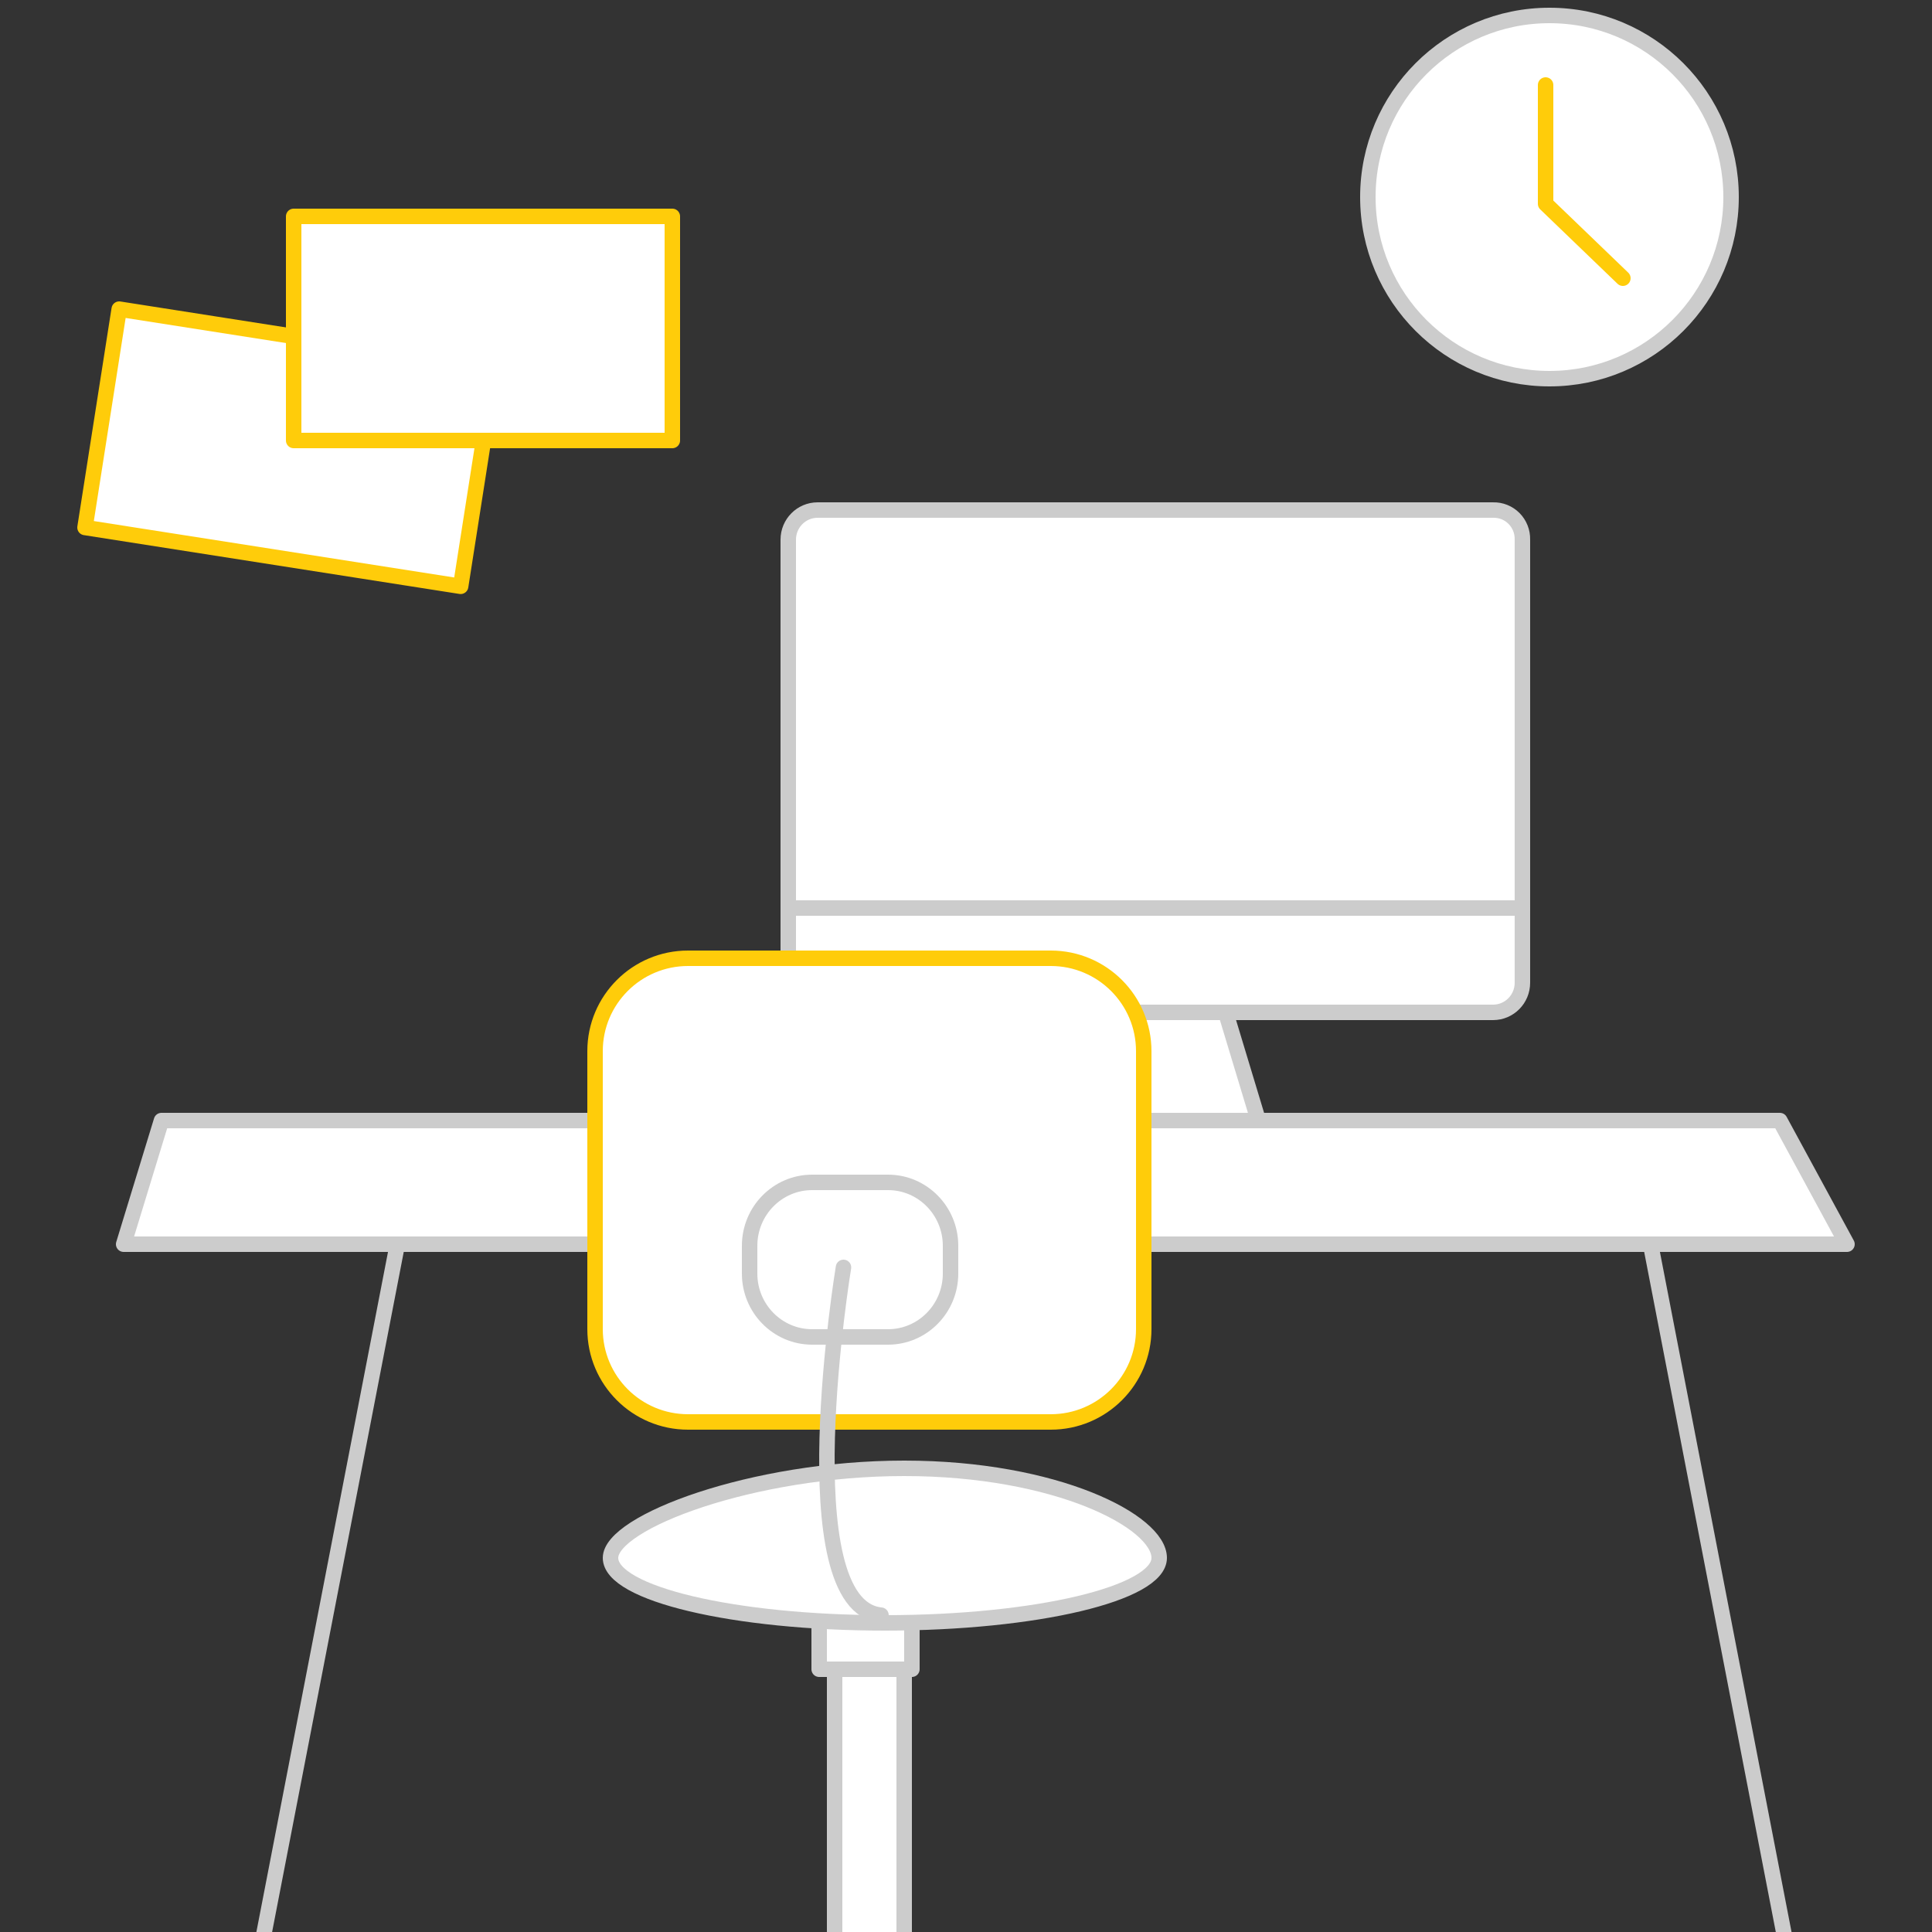 <svg xmlns="http://www.w3.org/2000/svg" width="250" height="250" viewBox="0 0 250 250">
  <rect x="0" y="0" width="250" height="250" fill="#333333" stroke="none"/>
  <g fill="none" fill-rule="evenodd" stroke-linecap="round" stroke-linejoin="round" transform="translate(11 2)">
    <line x1="220" x2="202" y1="249" y2="156" stroke="#CCC" stroke-width="2"/>
    <line x1="23" x2="41" y1="249" y2="156" stroke="#CCC" stroke-width="2"/>
    <polygon fill="#FFF" fill-rule="nonzero" stroke="#FFCC0A" stroke-width="2" points="12.216 31.334 40.816 31.334 40.816 80.534 12.216 80.534" transform="rotate(-81.1 26.516 55.934)"/>
    <rect width="49" height="29" x="27" y="26" fill="#FFF" fill-rule="nonzero" stroke="#FFCC0A" stroke-width="2"/>
    <circle cx="189.5" cy="23.5" r="23.5" fill="#FFF" fill-rule="nonzero" stroke="#CCC" stroke-width="2"/>
    <g stroke="#CCC" stroke-width="2" transform="translate(91 64)">
      <path fill="#FFF" fill-rule="nonzero" d="M58.972,82 L36.887,82 C36.28,81.999 35.711,81.698 35.356,81.191 C35.002,80.684 34.905,80.032 35.097,79.439 L40.668,61 L55.391,61 L60.962,79.439 C61.079,80.059 60.925,80.7 60.542,81.194 C60.159,81.687 59.585,81.982 58.972,82 L58.972,82 Z"/>
      <path fill="#FFF" fill-rule="nonzero" d="M94.999,3.831 L94.999,61.171 C94.999,63.286 93.299,65 91.203,65 L3.796,65 C1.7,65 -5.68378677e-13,63.286 -5.68378677e-13,61.171 L-5.68378677e-13,3.831 C-5.68378677e-13,1.716 1.7,0.001 3.796,0.001 L91.203,0.001 C92.218,-0.027 93.199,0.368 93.917,1.092 C94.635,1.816 95.026,2.807 94.999,3.831 L94.999,3.831 Z"/>
      <line x1="95" y1="51.5" y2="51.5"/>
    </g>
    <polyline fill="#FFF" fill-rule="nonzero" stroke="#FFCC0A" stroke-width="2" points="189 9 189 24.377 199 34"/>
    <polygon fill="#FFF" fill-rule="nonzero" stroke="#CCC" stroke-width="2" points="219.312 143 9.893 143 5 159 210.124 159 228 159"/>
    <rect width="9" height="48" x="97" y="204" fill="#FFF" fill-rule="nonzero" stroke="#CCC" stroke-width="2"/>
    <rect width="12" height="10" x="95" y="204" fill="#FFF" fill-rule="nonzero" stroke="#CCC" stroke-width="2"/>
    <path fill="#FFF" fill-rule="nonzero" stroke="#CCC" stroke-width="2" d="M139,199.59 C139,204.205 123.055,208 103.5,208 C83.945,208 68,204.205 68,199.59 C68,194.974 86.352,188 106.007,188 C125.662,188 139,194.872 139,199.59 Z"/>
    <path fill="#FFF" fill-rule="nonzero" stroke="#FFCC0A" stroke-width="2" d="M124.966,182 L78.034,182 C71.388,182 66,176.618 66,169.98 L66,134.02 C66,127.382 71.388,122 78.034,122 L124.966,122 C131.612,122 137,127.382 137,134.02 L137,169.98 C137,176.618 131.612,182 124.966,182 L124.966,182 Z"/>
    <path fill="#FFF" fill-rule="nonzero" stroke="#CCC" stroke-width="2" d="M103.907,171 L94.093,171 C89.624,171 86,167.326 86,162.795 L86,159.205 C86,154.674 89.624,151 94.093,151 L103.907,151 C108.376,151 112,154.674 112,159.205 L112,162.795 C112,167.326 108.376,171 103.907,171 Z"/>
    <path stroke="#CCC" stroke-width="2" d="M98.146,162 C98.146,162 90.915,205.805 103,207"/>
  </g>
</svg>
